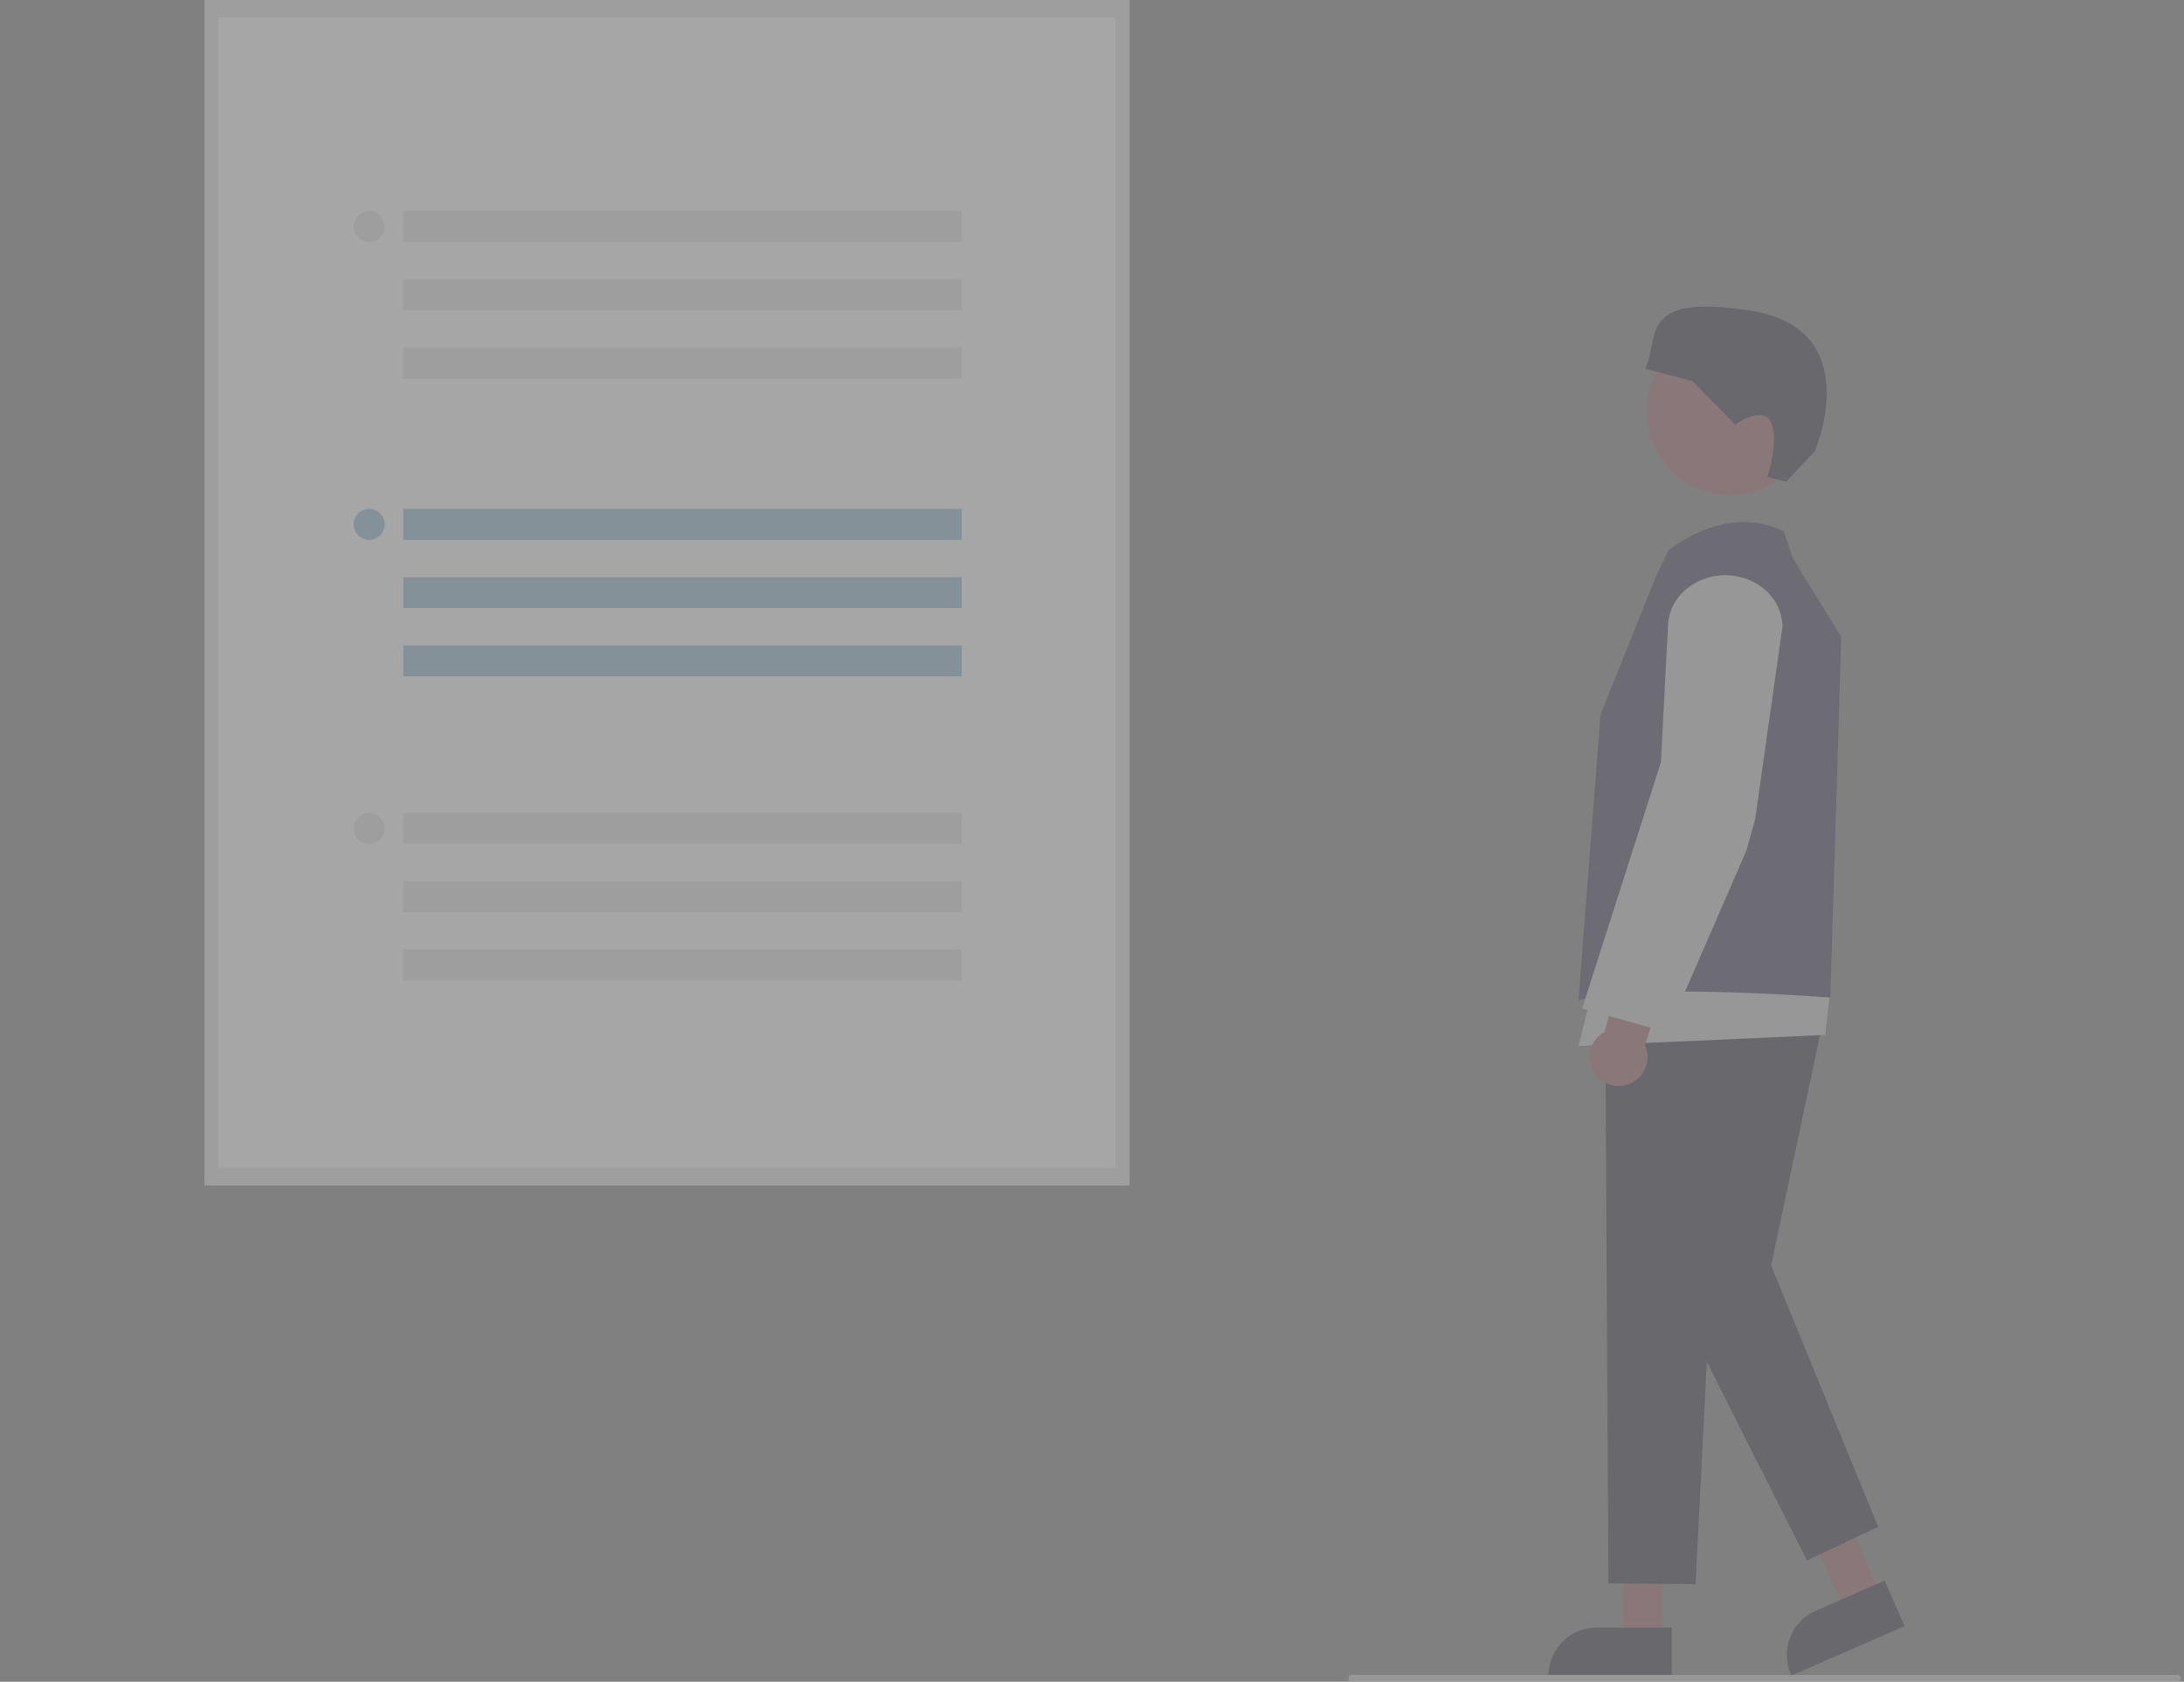 <svg width="352" height="271" viewBox="0 0 352 271" fill="none" xmlns="http://www.w3.org/2000/svg">
<rect x="0" y="0" width="352" height="271" fill="#808080" stroke="none"/>
<g opacity="0.3">
<path d="M267.869 264.288H261.712L261.359 240.906L267.869 240.537V264.288Z" fill="#9F616A"/>
<path d="M269.446 270.263L249.58 270.262V270.006C249.582 267.955 250.398 265.989 251.848 264.539C253.297 263.09 255.263 262.274 257.314 262.272H269.446V270.263Z" fill="#2F2E41"/>
<path d="M303.118 257.194L297.473 259.655L287.806 238.361L293.627 235.423L303.118 257.194Z" fill="#9F616A"/>
<path d="M288.74 269.98L288.637 269.744C288.231 268.813 288.013 267.811 287.994 266.796C287.975 265.78 288.157 264.771 288.528 263.826C288.9 262.881 289.453 262.018 290.158 261.286C290.863 260.555 291.705 259.97 292.636 259.564L303.757 254.716L306.951 262.041L288.74 269.98Z" fill="#2F2E41"/>
<path d="M278.811 79.72C286.18 79.72 292.153 73.746 292.153 66.378C292.153 59.009 286.18 53.036 278.811 53.036C271.442 53.036 265.469 59.009 265.469 66.378C265.469 73.746 271.442 79.72 278.811 79.72Z" fill="#9F616A"/>
<path d="M302.694 246.032L285.449 203.905L293.824 164.488L277.935 163.625L269.189 207.723L291.238 251.452L302.694 246.032Z" fill="#2F2E41"/>
<path d="M283.847 156.604L275.717 206.984L273.273 255.272L259.239 255.148L258.719 162.763L283.847 156.604Z" fill="#2F2E41"/>
<path d="M295 159.477L294.2 166.774L254.418 168.554L257.111 157.582L295 159.477Z" fill="#CBCBCB"/>
<path d="M257.172 173.252C256.791 172.773 256.51 172.223 256.344 171.635C256.177 171.046 256.129 170.43 256.203 169.823C256.276 169.216 256.469 168.629 256.771 168.097C257.073 167.564 257.477 167.097 257.96 166.723C258.163 166.566 258.378 166.425 258.603 166.303L274.206 107.668L283.456 111.733L265.126 168.395C265.562 169.344 265.665 170.413 265.418 171.429C265.17 172.444 264.587 173.346 263.762 173.987C262.788 174.757 261.55 175.111 260.316 174.974C259.082 174.836 257.952 174.218 257.172 173.252Z" fill="#9F616A"/>
<path d="M267.034 92.562L268.874 88.761C268.874 88.761 277.935 80.927 287.493 85.623L288.966 90.011L296.761 102.599L295 160.74C295 160.74 262.479 158.267 254.418 161.214L257.961 115.142L267.034 92.562Z" fill="#3F3D56"/>
<path d="M268.726 166.35L254.995 162.51L267.694 122.822L268.844 100.664C268.91 99.544 269.211 98.452 269.726 97.456C270.241 96.46 270.96 95.584 271.835 94.883C272.89 94.028 274.109 93.401 275.418 93.04C276.727 92.68 278.096 92.593 279.439 92.787C283.926 93.401 287.227 96.832 287.287 100.945L287.288 100.965L287.285 100.985L282.875 132.043L281.461 137.099L268.726 166.35Z" fill="#CBCBCB"/>
<path d="M284.859 76.836L287.896 77.604L292.499 72.71C292.499 72.71 300.959 53.086 282.261 50.083C263.563 47.08 267.646 54.661 265.146 59.415L272.787 61.402L279.663 68.431C279.663 68.431 284.15 65.145 285.47 68.126C286.79 71.107 284.859 76.836 284.859 76.836Z" fill="#2F2E41"/>
<path d="M182 191H33V0H182V191Z" fill="white"/>
<path d="M182 191H33V0H182V191ZM35.202 188.178H179.799V2.822H35.202V188.178Z" fill="#E5E5E5"/>
<path d="M155 82H65V87H155V82Z" fill="#90B7D5"/>
<path d="M155 93H65V98H155V93Z" fill="#90B7D5"/>
<path d="M155 104H65V109H155V104Z" fill="#90B7D5"/>
<path d="M59.5 87C60.881 87 62 85.881 62 84.5C62 83.119 60.881 82 59.5 82C58.119 82 57 83.119 57 84.5C57 85.881 58.119 87 59.5 87Z" fill="#90B7D5"/>
<path d="M155 34H65V39H155V34Z" fill="#E5E5E5"/>
<path d="M155 45H65V50H155V45Z" fill="#E5E5E5"/>
<path d="M155 56H65V61H155V56Z" fill="#E5E5E5"/>
<path d="M59.5 39C60.881 39 62 37.881 62 36.5C62 35.119 60.881 34 59.5 34C58.119 34 57 35.119 57 36.5C57 37.881 58.119 39 59.5 39Z" fill="#E5E5E5"/>
<path d="M155 131H65V136H155V131Z" fill="#E5E5E5"/>
<path d="M155 142H65V147H155V142Z" fill="#E5E5E5"/>
<path d="M155 153H65V158H155V153Z" fill="#E5E5E5"/>
<path d="M59.5 136C60.881 136 62 134.881 62 133.5C62 132.119 60.881 131 59.5 131C58.119 131 57 132.119 57 133.5C57 134.881 58.119 136 59.5 136Z" fill="#E5E5E5"/>
<path d="M351.054 271H217.746C217.628 271 217.514 270.942 217.431 270.839C217.347 270.736 217.3 270.596 217.3 270.45C217.3 270.304 217.347 270.164 217.431 270.061C217.514 269.958 217.628 269.9 217.746 269.9H351.054C351.172 269.9 351.286 269.958 351.369 270.061C351.453 270.164 351.5 270.304 351.5 270.45C351.5 270.596 351.453 270.736 351.369 270.839C351.286 270.942 351.172 271 351.054 271Z" fill="#CBCBCB"/>
</g>
</svg>
